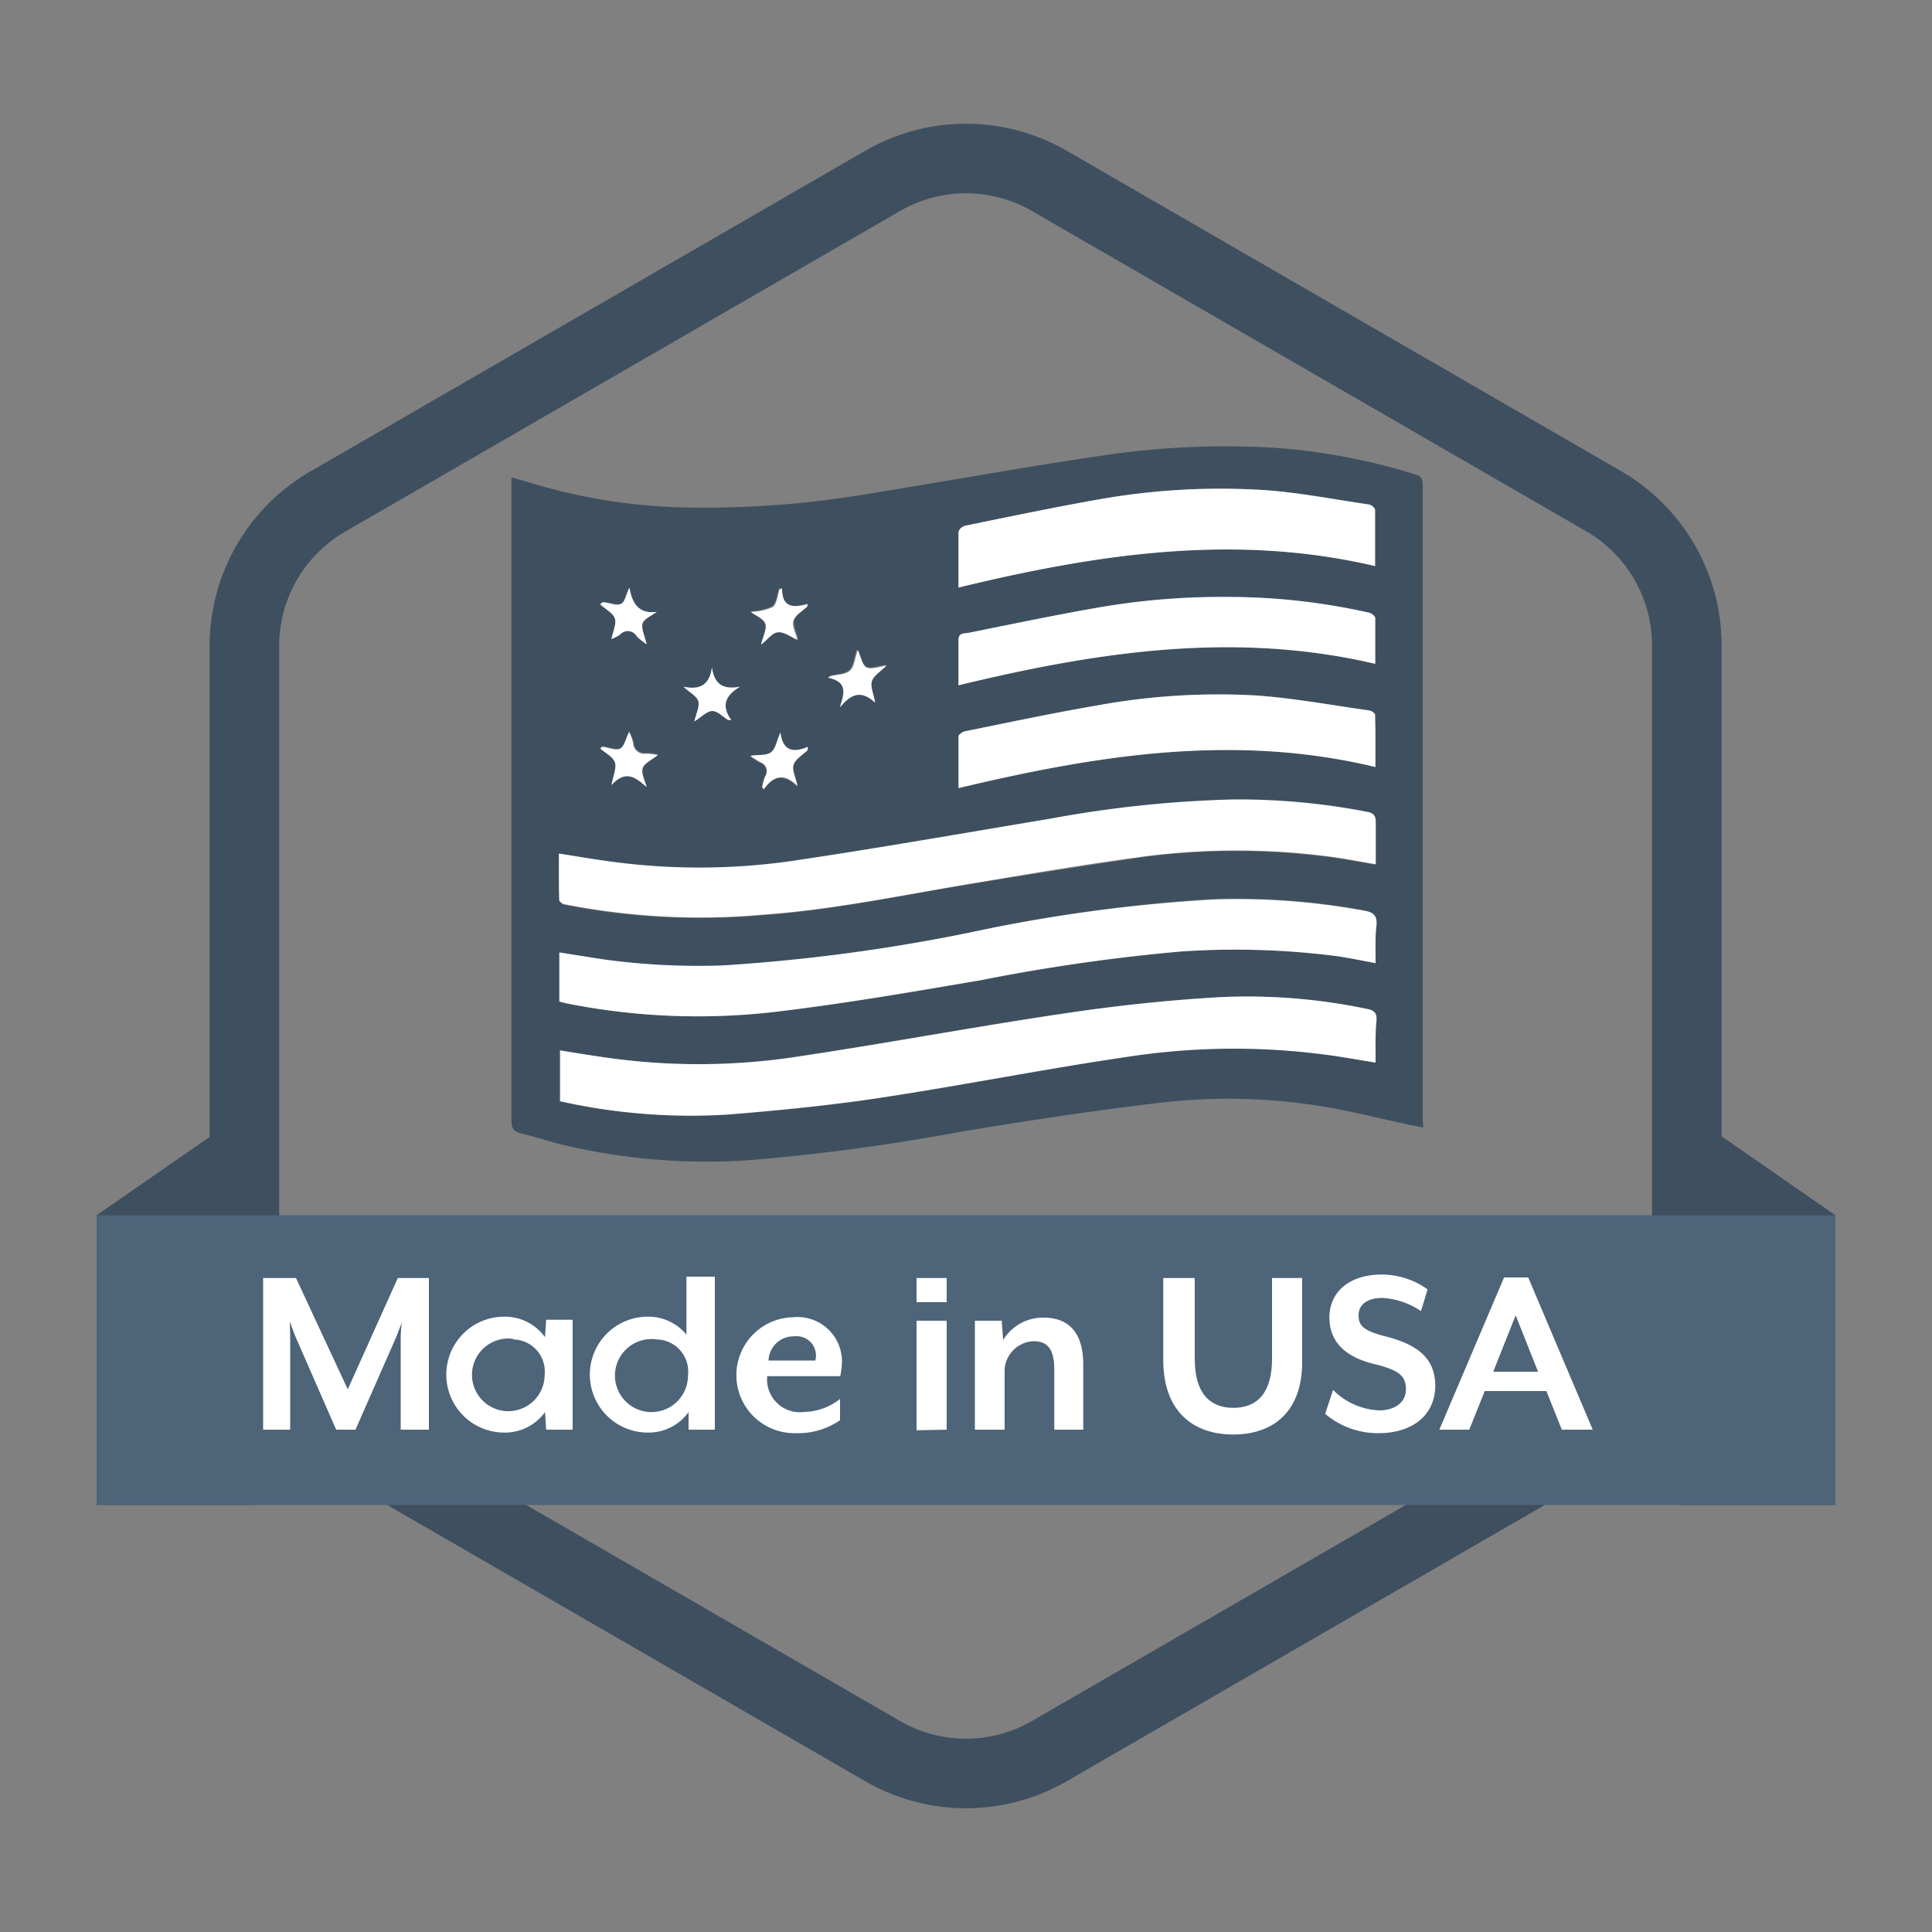<svg id="Layer_1" data-name="Layer 1" xmlns="http://www.w3.org/2000/svg" viewBox="0 0 100 100"><rect x="0" y="0" width="100" height="100" fill="#808080" stroke="none"/><defs><style>.cls-1{fill:#3e4f60;}.cls-2{fill:#fff;}.cls-3{fill:none;stroke:#3e4f60;stroke-miterlimit:10;stroke-width:3.6px;}.cls-4{fill:#4d6479;}</style></defs><title>single-item-icons</title><path class="cls-1" d="M73.66,58.36C71.8,58,70,57.51,68.22,57.23a30.21,30.21,0,0,0-8.44-.12c-3.34.4-6.68.91-10,1.46a108.16,108.16,0,0,1-11,1.48,32.21,32.21,0,0,1-9.59-.78c-.75-.18-1.48-.43-2.23-.61-.38-.09-.49-.27-.49-.66q0-10.48,0-21,0-5.84,0-11.69v-.6c.46.13.85.23,1.22.35a29.39,29.39,0,0,0,8,1.21A50.59,50.59,0,0,0,45,25.55c3.91-.63,7.81-1.34,11.72-1.92A43,43,0,0,1,66,23.18a31.63,31.63,0,0,1,7.29,1.39c.35.11.35.32.35.59,0,4.27,0,8.54,0,12.81q0,9.95,0,19.88ZM71.2,55c0-.77,0-1.49,0-2.21,0-.35-.11-.49-.45-.56a30.19,30.19,0,0,0-7.58-.62c-2.7.15-5.4.44-8.08.84-4.74.7-9.44,1.59-14.18,2.29a33.79,33.79,0,0,1-9.58,0c-.79-.11-1.57-.24-2.38-.37V57a30.83,30.83,0,0,0,8.71.66c2.62-.21,5.25-.47,7.85-.86,4.29-.65,8.55-1.5,12.85-2.13a36.22,36.22,0,0,1,11,0ZM28.93,44.18c0,.83,0,1.63,0,2.42,0,.09.19.22.31.24a36.4,36.4,0,0,0,10.26.53c3.55-.25,7-1,10.54-1.57,3.1-.52,6.2-1,9.31-1.46a37.26,37.26,0,0,1,9.26,0c.84.1,1.67.27,2.58.42,0-.75,0-1.45,0-2.15,0-.38-.13-.51-.49-.57a35,35,0,0,0-6.93-.63,60.07,60.07,0,0,0-9.46,1c-4.46.74-8.92,1.53-13.39,2.19a33.9,33.9,0,0,1-9.49,0C30.63,44.46,29.81,44.32,28.93,44.18ZM71.2,49.85c0-.69,0-1.34,0-2,0-.46-.13-.65-.58-.73a36.35,36.35,0,0,0-7.86-.59A82.26,82.26,0,0,0,51,48.1,92.65,92.65,0,0,1,37.39,50a35.89,35.89,0,0,1-6.13-.31L29,49.3v2.54l.3.08a34.66,34.66,0,0,0,11.22.41c3.45-.42,6.88-1,10.31-1.6a96.93,96.93,0,0,1,10.33-1.48,41.22,41.22,0,0,1,7.93.22C69.74,49.56,70.43,49.71,71.2,49.85ZM49.61,30.41c7.16-1.73,14.28-2.82,21.58-1.11,0-1,0-2,0-2.91,0-.1-.21-.26-.33-.28-1.78-.26-3.56-.61-5.35-.74a36,36,0,0,0-8.79.51c-2.25.4-4.5.87-6.74,1.33a.5.5,0,0,0-.35.31C49.6,28.46,49.61,29.39,49.61,30.41ZM71.19,39.7c0-1,0-1.82,0-2.7,0-.08-.2-.21-.32-.23-1.93-.27-3.86-.63-5.8-.77a34.79,34.79,0,0,0-8.28.52c-2.28.39-4.53.87-6.8,1.33-.13,0-.34.17-.34.26,0,.87,0,1.75,0,2.68C56.76,39.09,63.87,37.94,71.19,39.7ZM49.61,35.47c7.16-1.73,14.28-2.82,21.58-1.11,0-.87,0-1.62,0-2.37,0-.11-.23-.26-.38-.29a33,33,0,0,0-7-.8,37.52,37.52,0,0,0-7.26.6c-2.15.38-4.29.83-6.44,1.26-.2,0-.49,0-.49.35Zm-11.92,1.8h.16c-.54-.76-.3-1.28.46-1.72-.86.15-1.34-.12-1.46-1-.12.92-.62,1.21-1.47,1,.29.3.67.47.76.74s-.11.65-.2,1.06c.35-.22.63-.54.92-.54S37.41,37.1,37.69,37.27Zm4.11,1.56,0-.15c-.79.34-1.31.2-1.42-.74-.19.37-.23.79-.46,1s-.65.14-1.1.21a5.1,5.1,0,0,0,.51.33.48.48,0,0,1,.25.74,3.32,3.32,0,0,0-.15.54l.09.12c.49-.7,1-.86,1.74-.17-.1-.48-.3-.85-.2-1.11S41.55,39.07,41.8,38.83Zm1.67-2.22c.52-.57,1-1,1.78-.27-.08-.46-.26-.83-.17-1.11s.45-.5.77-.82c-.45.06-.82.22-1.05.1s-.28-.53-.45-.9c-.15.42-.17.85-.4,1.07s-.66.2-1,.29l-.09.11C43.91,35.29,43.69,35.92,43.47,36.61ZM31.65,33.08c.19-.1.33-.16.45-.24a.53.53,0,0,1,.86.1,3.73,3.73,0,0,0,.51.41c-.1-.44-.3-.81-.21-1.08s.48-.4.73-.6c-.93.12-1.27-.44-1.41-1.25-.19.34-.25.75-.45.84s-.62-.05-.93-.09c0,0,0,0-.14.11.27.24.66.43.76.72S31.73,32.66,31.65,33.08Zm8.83-2.62-.16,0c-.11.32-.13.74-.35.92a2.91,2.91,0,0,1-1.07.25c.28.21.67.37.76.62s-.12.64-.22,1.08c.35-.27.6-.61.88-.64s.6.24,1,.39c-.08-.37-.29-.74-.2-1s.46-.49.71-.72v-.13C41.06,31.48,40.46,31.47,40.48,30.46Zm-7,10.27c-.08-.32-.29-.69-.2-1s.47-.43.79-.69a4,4,0,0,0-.6-.07.58.58,0,0,1-.68-.57,2.55,2.55,0,0,0-.21-.55c-.18.35-.26.76-.48.87s-.62-.06-.93-.1l-.08.09c.26.23.65.42.75.7s-.08.68-.17,1.19C32.39,39.82,32.91,40.25,33.46,40.73Z"/><path class="cls-2" d="M71.2,55l-1.83-.3a36.22,36.22,0,0,0-11,0c-4.3.63-8.56,1.48-12.85,2.13-2.6.39-5.23.65-7.85.86A30.83,30.83,0,0,1,29,57V54.37c.81.13,1.59.26,2.38.37a33.79,33.79,0,0,0,9.58,0c4.74-.7,9.44-1.59,14.18-2.29,2.68-.4,5.38-.69,8.08-.84a30.19,30.19,0,0,1,7.58.62c.34.07.46.21.45.56C71.18,53.52,71.2,54.24,71.2,55Z"/><path class="cls-2" d="M28.93,44.18c.88.14,1.7.28,2.52.39a33.9,33.9,0,0,0,9.49,0c4.47-.66,8.93-1.45,13.39-2.19a60.07,60.07,0,0,1,9.46-1,35,35,0,0,1,6.93.63c.36.06.5.19.49.57,0,.7,0,1.4,0,2.15-.91-.15-1.74-.32-2.58-.42a37.26,37.26,0,0,0-9.26,0c-3.11.41-6.21.94-9.31,1.46-3.5.59-7,1.32-10.54,1.57a36.4,36.4,0,0,1-10.26-.53c-.12,0-.31-.15-.31-.24C28.92,45.81,28.93,45,28.93,44.18Z"/><path class="cls-2" d="M71.2,49.85c-.77-.14-1.46-.29-2.16-.38a41.22,41.22,0,0,0-7.93-.22,96.93,96.93,0,0,0-10.33,1.48c-3.43.58-6.86,1.18-10.31,1.6a34.66,34.66,0,0,1-11.22-.41l-.3-.08V49.3l2.31.36a35.89,35.89,0,0,0,6.13.31A92.65,92.65,0,0,0,51,48.1a82.26,82.26,0,0,1,11.81-1.54,36.35,36.35,0,0,1,7.86.59c.45.08.61.27.58.73C71.17,48.51,71.2,49.16,71.2,49.85Z"/><path class="cls-2" d="M49.61,30.41c0-1,0-1.95,0-2.89a.5.5,0,0,1,.35-.31c2.24-.46,4.49-.93,6.74-1.33a36,36,0,0,1,8.79-.51c1.79.13,3.57.48,5.35.74.12,0,.33.18.33.28,0,.93,0,1.87,0,2.91C63.89,27.59,56.77,28.68,49.61,30.41Z"/><path class="cls-2" d="M71.19,39.7c-7.32-1.76-14.43-.61-21.58,1.09,0-.93,0-1.81,0-2.68,0-.09.21-.23.34-.26,2.27-.46,4.52-.94,6.8-1.33A34.79,34.79,0,0,1,65.05,36c1.94.14,3.87.5,5.8.77.12,0,.32.15.32.23C71.2,37.88,71.19,38.75,71.19,39.7Z"/><path class="cls-2" d="M49.61,35.47V33.11c0-.36.29-.31.49-.35,2.15-.43,4.29-.88,6.44-1.26a37.52,37.52,0,0,1,7.26-.6,33,33,0,0,1,7,.8c.15,0,.37.18.38.29,0,.75,0,1.5,0,2.37C63.89,32.65,56.77,33.74,49.61,35.47Z"/><path class="cls-2" d="M37.69,37.27c-.28-.17-.56-.48-.83-.47s-.57.32-.92.54c.09-.41.29-.78.2-1.06s-.47-.44-.76-.74c.85.19,1.35-.1,1.47-1,.12.9.6,1.17,1.46,1-.76.44-1,1-.46,1.72Z"/><path class="cls-2" d="M41.8,38.83c-.25.24-.62.45-.72.74s.1.63.2,1.11c-.7-.69-1.25-.53-1.74.17l-.09-.12a3.32,3.32,0,0,1,.15-.54.48.48,0,0,0-.25-.74,5.1,5.1,0,0,1-.51-.33c.45-.07.87,0,1.1-.21s.27-.6.46-1c.11.94.63,1.08,1.42.74Z"/><path class="cls-2" d="M43.47,36.61c.22-.69.44-1.32-.61-1.53L43,35c.34-.09.77-.08,1-.29s.25-.65.4-1.07c.17.37.23.78.45.9s.6,0,1.05-.1c-.32.32-.68.53-.77.82s.09.65.17,1.11C44.5,35.64,44,36,43.47,36.61Z"/><path class="cls-2" d="M31.65,33.08c.08-.42.27-.81.17-1.08s-.49-.48-.76-.72c.1-.08.12-.11.14-.11.31,0,.68.2.93.09s.26-.5.45-.84c.14.81.48,1.37,1.41,1.25-.25.2-.65.35-.73.6s.11.64.21,1.08a3.73,3.73,0,0,1-.51-.41.53.53,0,0,0-.86-.1C32,32.92,31.84,33,31.65,33.08Z"/><path class="cls-2" d="M40.48,30.46c0,1,.58,1,1.3.81v.13c-.25.23-.61.43-.71.72s.12.63.2,1c-.35-.15-.67-.42-1-.39s-.53.37-.88.64c.1-.44.31-.81.22-1.08s-.48-.41-.76-.62A2.91,2.91,0,0,0,40,31.42c.22-.18.24-.6.35-.92Z"/><path class="cls-2" d="M33.46,40.73c-.55-.48-1.07-.91-1.81-.09.09-.51.28-.9.17-1.19s-.49-.47-.75-.7l.08-.09c.31,0,.69.21.93.1s.3-.52.48-.87a2.55,2.55,0,0,1,.21.55.58.58,0,0,0,.68.57,4,4,0,0,1,.6.07c-.32.26-.71.43-.79.69S33.38,40.41,33.46,40.73Z"/><path class="cls-3" d="M12.65,33.41V66.59A8.63,8.63,0,0,0,17,74.06L45.69,90.64a8.62,8.62,0,0,0,8.62,0L83,74.06a8.63,8.63,0,0,0,4.31-7.47V33.41A8.63,8.63,0,0,0,83,25.94L54.31,9.36a8.62,8.62,0,0,0-8.62,0L17,25.94A8.63,8.63,0,0,0,12.65,33.41Z"/><polygon class="cls-1" points="13.13 77.89 5 77.89 5 62.9 13.13 57.27 13.13 77.89"/><polygon class="cls-1" points="86.88 77.89 95 77.89 95 62.9 86.88 57.27 86.88 77.89"/><rect class="cls-4" x="5" y="62.9" width="90" height="15"/><path class="cls-2" d="M20.74,74V69.2a6,6,0,0,1,.06-.75l-.29.75L18.4,74h-1L15.3,69.2c-.08-.19-.25-.67-.28-.75s0,.56,0,.75V74h-1.4V66.15h1.7L18,71.91l2.59-5.76H22.2V74Z"/><path class="cls-2" d="M28.27,74l-.06-.91a2.55,2.55,0,0,1-2.11,1.06,3,3,0,0,1,0-6,2.57,2.57,0,0,1,2.11,1.06l.06-.9h1.37V74Zm-1.7-4.7a1.88,1.88,0,1,0,1.62,1.86A1.66,1.66,0,0,0,26.57,69.33Z"/><path class="cls-2" d="M35.64,74l0-.91a2.55,2.55,0,0,1-2.11,1.06,3,3,0,0,1,0-6,2.56,2.56,0,0,1,2,.93v-3H37V74ZM34,69.33a1.89,1.89,0,1,0,1.61,1.86A1.66,1.66,0,0,0,34,69.33Z"/><path class="cls-2" d="M43.49,71.23H39.71a1.7,1.7,0,0,0,1.93,1.85,3.08,3.08,0,0,0,1.84-.67v1.1a3.82,3.82,0,0,1-2.31.67,3,3,0,0,1-.11-6,2.3,2.3,0,0,1,2.52,2.24A3.81,3.81,0,0,1,43.49,71.23ZM41.1,69.17a1.29,1.29,0,0,0-1.32,1.25H42.2A1,1,0,0,0,41.1,69.17Z"/><path class="cls-2" d="M47.44,67.4V66.15H49V67.4Zm0,6.63V68.36H49V74Z"/><path class="cls-2" d="M54.57,74V70.89c0-1.1-.38-1.47-1.08-1.47A1.57,1.57,0,0,0,52,70.86V74H50.46V68.36h1.39l.07,1A2.42,2.42,0,0,1,54,68.2c1.51,0,2.07,1,2.07,2.45V74Z"/><path class="cls-2" d="M63.83,74.25c-2.07,0-3.62-1.19-3.62-3.86V66.15h1.63v4.19c0,1.71.73,2.53,2,2.53s2-.82,2-2.53V66.15h1.56v4.24C67.44,73.06,65.91,74.25,63.83,74.25Z"/><path class="cls-2" d="M71.38,74.18a4.2,4.2,0,0,1-2.79-1L69,71.94A3.56,3.56,0,0,0,71.38,73c.79,0,1.39-.39,1.39-1.09s-.37-1-1.65-1.31c-1.66-.41-2.31-1.28-2.31-2.41,0-1.29,1-2.22,2.71-2.22a4.05,4.05,0,0,1,2.37.77l-.34,1.12a4,4,0,0,0-2-.68c-.77,0-1.23.34-1.23.9s.29.8,1.35,1.08c1.84.46,2.62,1.23,2.62,2.6C74.25,73.45,72.86,74.18,71.38,74.18Z"/><path class="cls-2" d="M80.84,74l-.8-2H76.85l-.8,2H74.5l3.35-7.88H79.1L82.44,74Zm-2.39-5.92L77.29,71h2.32Z"/></svg>